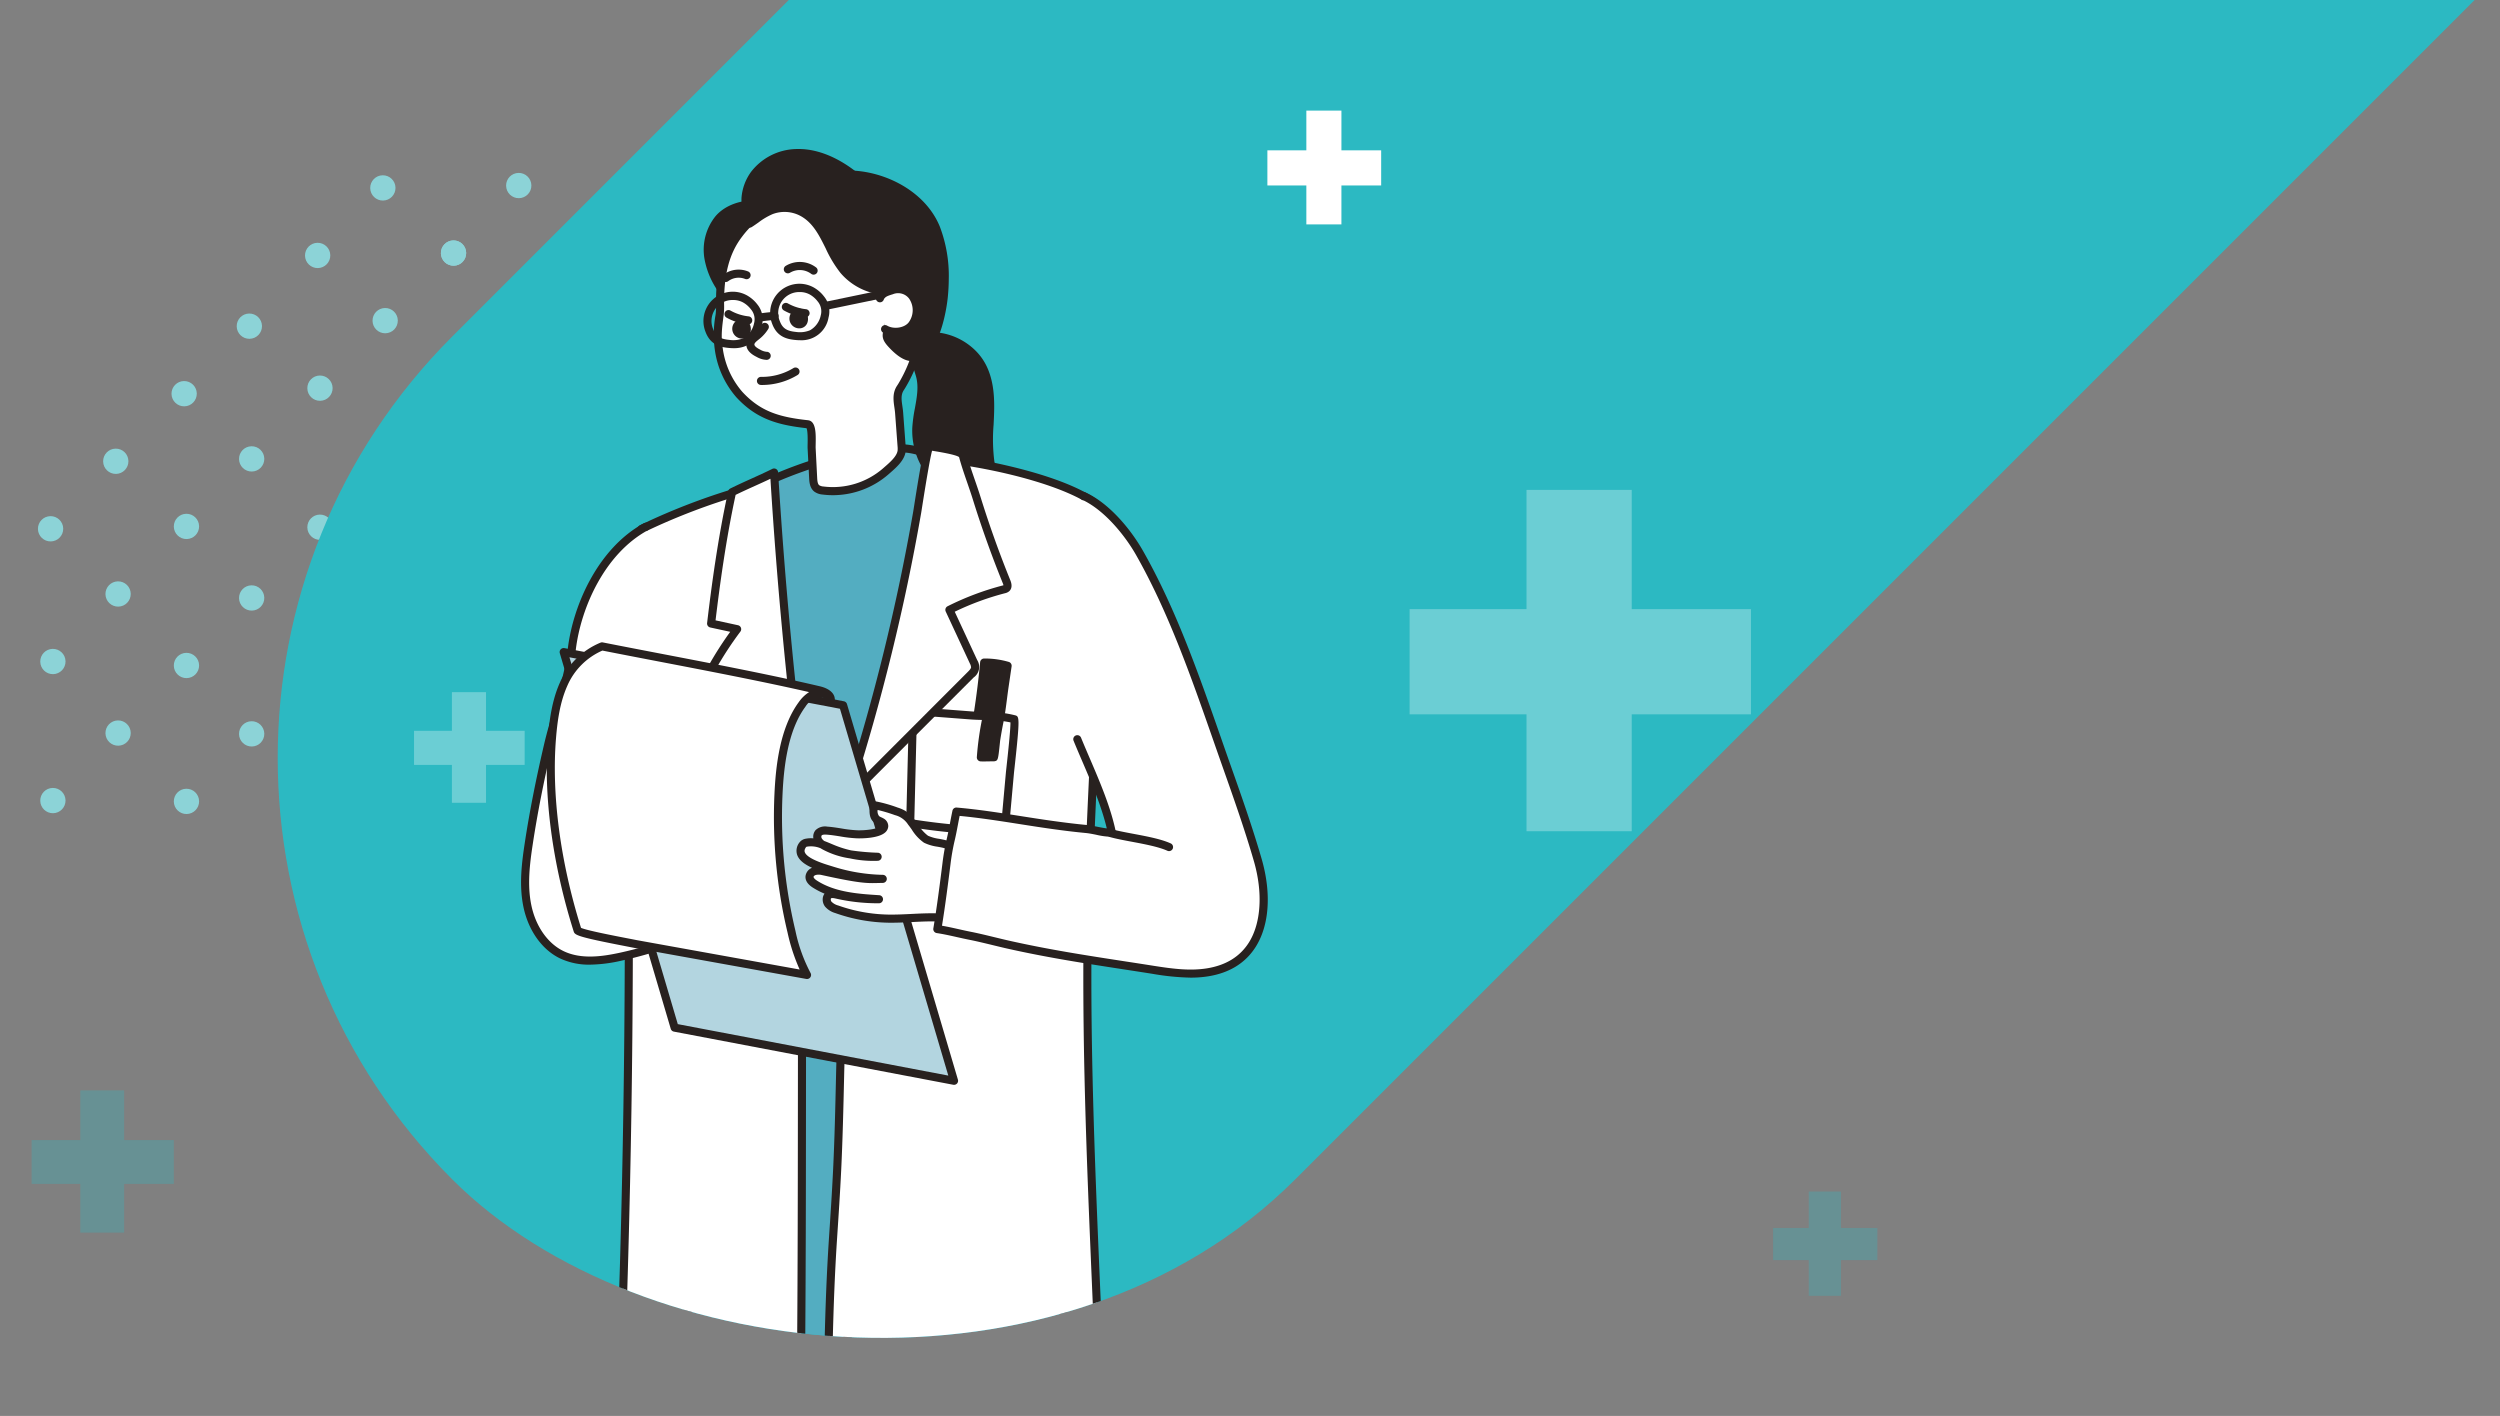 <svg xmlns="http://www.w3.org/2000/svg" xmlns:xlink="http://www.w3.org/1999/xlink" width="791" height="448" viewBox="0 0 791 448">
  <rect x="0" y="0" width="791" height="448" fill="#808080" stroke="none"/>
  <defs>
    <clipPath id="clip-path">
      <rect id="사각형_2986" data-name="사각형 2986" width="791" height="448" transform="translate(928 110)" fill="#edf9f9"/>
    </clipPath>
    <clipPath id="clip-path-2">
      <rect id="사각형_2508" data-name="사각형 2508" width="1054.738" height="377.174" rx="188.587" transform="translate(0 745.812) rotate(-45)" fill="#2cb9c2"/>
    </clipPath>
  </defs>
  <g id="main_visual" transform="translate(-928 -110)" clip-path="url(#clip-path)">
    <g id="그룹_4087" data-name="그룹 4087">
      <g id="그룹_2942" data-name="그룹 2942" transform="translate(45.31 -442.116) rotate(-1)">
        <circle id="타원_1" data-name="타원 1" cx="4" cy="4" r="4" transform="translate(1032 625)" fill="#8cd3d7"/>
        <circle id="타원_2" data-name="타원 2" cx="4" cy="4" r="4" transform="translate(1011 646)" fill="#8cd3d7"/>
        <circle id="타원_3" data-name="타원 3" cx="4" cy="4" r="4" transform="translate(1011 646)" fill="#8cd3d7"/>
        <circle id="타원_4" data-name="타원 4" cx="4" cy="4" r="4" transform="translate(989 667)" fill="#8cd3d7"/>
        <circle id="타원_21" data-name="타원 21" cx="4" cy="4" r="4" transform="translate(988.232 710.993)" fill="#8cd3d7"/>
        <circle id="타원_27" data-name="타원 27" cx="4" cy="4" r="4" transform="translate(987.482 753.987)" fill="#8cd3d7"/>
        <circle id="타원_15" data-name="타원 15" cx="4" cy="4" r="4" transform="translate(989 625)" fill="#8cd3d7"/>
        <circle id="타원_5" data-name="타원 5" cx="4" cy="4" r="4" transform="translate(968 688)" fill="#8cd3d7"/>
        <circle id="타원_20" data-name="타원 20" cx="4" cy="4" r="4" transform="translate(967.232 731.993)" fill="#8cd3d7"/>
        <circle id="타원_26" data-name="타원 26" cx="4" cy="4" r="4" transform="translate(966.482 774.987)" fill="#8cd3d7"/>
        <circle id="타원_14" data-name="타원 14" cx="4" cy="4" r="4" transform="translate(968 646)" fill="#8cd3d7"/>
        <circle id="타원_6" data-name="타원 6" cx="4" cy="4" r="4" transform="translate(946 710)" fill="#8cd3d7"/>
        <circle id="타원_19" data-name="타원 19" cx="4" cy="4" r="4" transform="translate(945.232 753.993)" fill="#8cd3d7"/>
        <circle id="타원_25" data-name="타원 25" cx="4" cy="4" r="4" transform="translate(944.482 796.987)" fill="#8cd3d7"/>
        <circle id="타원_13" data-name="타원 13" cx="4" cy="4" r="4" transform="translate(946 668)" fill="#8cd3d7"/>
        <circle id="타원_7" data-name="타원 7" cx="4" cy="4" r="4" transform="translate(925 731)" fill="#8cd3d7"/>
        <circle id="타원_18" data-name="타원 18" cx="4" cy="4" r="4" transform="translate(924.232 774.993)" fill="#8cd3d7"/>
        <circle id="타원_24" data-name="타원 24" cx="4" cy="4" r="4" transform="translate(923.482 817.987)" fill="#8cd3d7"/>
        <circle id="타원_12" data-name="타원 12" cx="4" cy="4" r="4" transform="translate(925 689)" fill="#8cd3d7"/>
        <circle id="타원_8" data-name="타원 8" cx="4" cy="4" r="4" transform="translate(903 752)" fill="#8cd3d7"/>
        <circle id="타원_17" data-name="타원 17" cx="4" cy="4" r="4" transform="translate(902.232 795.993)" fill="#8cd3d7"/>
        <circle id="타원_11" data-name="타원 11" cx="4" cy="4" r="4" transform="translate(903 710)" fill="#8cd3d7"/>
        <circle id="타원_9" data-name="타원 9" cx="4" cy="4" r="4" transform="translate(882 773)" fill="#8cd3d7"/>
        <circle id="타원_16" data-name="타원 16" cx="4" cy="4" r="4" transform="translate(881.232 816.993)" fill="#8cd3d7"/>
        <circle id="타원_10" data-name="타원 10" cx="4" cy="4" r="4" transform="translate(882 731)" fill="#8cd3d7"/>
      </g>
      <rect id="사각형_2507" data-name="사각형 2507" width="1054.738" height="377.174" rx="188.587" transform="translate(937.75 349.812) rotate(-45)" fill="#2cb9c2"/>
      <path id="합치기_3" data-name="합치기 3" d="M11.986,35V23.014H0V12.226H11.986V0H22.774V12.226H35V23.014H22.774V35Z" transform="translate(1059 329)" fill="#fff" opacity="0.3"/>
      <path id="합치기_4" data-name="합치기 4" d="M15.411,45V29.589H0V15.719H15.411V0h13.87V15.719H45v13.87H29.281V45Z" transform="translate(938 455)" fill="#2cb9c2" opacity="0.3"/>
      <path id="합치기_5" data-name="합치기 5" d="M11.3,33V21.7H0V11.527H11.3V0H21.473V11.527H33V21.7H21.473V33Z" transform="translate(1489 487)" fill="#2cb9c2" opacity="0.3"/>
      <path id="합치기_1" data-name="합치기 1" d="M36.987,108V71.014H0V37.726H36.987V0H70.274V37.726H108V71.014H70.274V108Z" transform="translate(1374 265)" fill="#fff" opacity="0.3"/>
      <path id="합치기_2" data-name="합치기 2" d="M12.329,36V23.671H0v-11.1H12.329V0h11.1V12.575H36v11.1H23.425V36Z" transform="translate(1329 145)" fill="#fff"/>
      <g id="마스크_그룹_1" data-name="마스크 그룹 1" transform="translate(937.75 -396)" clip-path="url(#clip-path-2)">
        <g id="그룹_2941" data-name="그룹 2941" transform="translate(155.125 553.143)">
          <g id="그룹_2913" data-name="그룹 2913" transform="translate(90.507 547.033)">
            <g id="그룹_2911" data-name="그룹 2911" transform="translate(3.014 0)">
              <path id="패스_18277" data-name="패스 18277" d="M618.165,601.862c-.541.016-6.435.143-6.452.014.536,4.583,1.114,9.145,1.4,13.753q.516,8.381,1.028,16.762c.175,2.843.506,9.9-3.41,10.693a124.646,124.646,0,0,0-22.408,6.778,9.557,9.557,0,0,0-4.289,2.789c-1.969,2.67-.757,6.581,1.4,9.1,5.092,5.954,14,7,21.72,5.691s15.058-4.511,22.832-5.467a23.69,23.69,0,0,0,6.336-1.2,9.372,9.372,0,0,0,5.551-9.24c-.28-3.041-2.049-5.7-2.412-8.712a84.617,84.617,0,0,1-.679-10.757c.021-2.585.232-5.164.388-7.745.5-8.219.449-16.461.4-24.7-3.713-.162-7.384.675-11.054,1.258A82.011,82.011,0,0,1,618.165,601.862Z" transform="translate(-581.749 -598.332)" fill="#fff"/>
              <path id="패스_18278" data-name="패스 18278" d="M601.75,669.6a35.916,35.916,0,0,0,6-.52,97.389,97.389,0,0,0,10.583-2.625,79.785,79.785,0,0,1,12.192-2.835c.386-.047.772-.089,1.16-.132a19.292,19.292,0,0,0,5.514-1.158,10.618,10.618,0,0,0,6.329-10.537,18.893,18.893,0,0,0-1.3-4.819,17.733,17.733,0,0,1-1.121-3.927,83.4,83.4,0,0,1-.669-10.6c.016-1.971.148-3.992.274-5.945l.111-1.733c.5-8.262.45-16.66.4-24.781a1.279,1.279,0,0,0-1.223-1.268,43.177,43.177,0,0,0-9.121.9c-.73.126-1.46.253-2.189.369a81.024,81.024,0,0,1-10.183.96h0c-.861.026-5.257.1-6.1.054a1.329,1.329,0,0,0-.47-.03,1.278,1.278,0,0,0-1.115,1.417l.213,1.805c.459,3.887.935,7.908,1.177,11.875l1.028,16.762c.443,7.251-1.055,9.093-2.389,9.364a126.291,126.291,0,0,0-22.637,6.846,10.664,10.664,0,0,0-4.835,3.216c-2.446,3.314-.96,7.866,1.456,10.692C588.525,667.269,594.613,669.6,601.75,669.6Zm36.93-68.338c.045,7.688.065,15.6-.4,23.358l-.109,1.721c-.129,1.988-.264,4.046-.28,6.09a85.639,85.639,0,0,0,.687,10.922,19.9,19.9,0,0,0,1.26,4.5,16.785,16.785,0,0,1,1.149,4.173,8.117,8.117,0,0,1-4.772,7.944,17.17,17.17,0,0,1-4.8.973c-.4.044-.8.088-1.2.136A81.788,81.788,0,0,0,617.625,664a95.449,95.449,0,0,1-10.3,2.558c-8.775,1.49-16.445-.478-20.536-5.261-1.836-2.148-2.886-5.418-1.342-7.513a8.5,8.5,0,0,1,3.745-2.366,123.761,123.761,0,0,1,22.176-6.707c5.106-1.033,4.6-9.306,4.433-12.024l-1.027-16.762c-.249-4.039-.727-8.1-1.192-12.021l-.033-.283c1.139-.007,2.731-.037,5.043-.108a83.233,83.233,0,0,0,10.506-.991c.741-.118,1.483-.244,2.224-.374A47.186,47.186,0,0,1,638.68,601.265Z" transform="translate(-582.135 -598.709)" fill="#28211f"/>
            </g>
            <g id="그룹_2912" data-name="그룹 2912" transform="translate(0 38.771)">
              <path id="패스_18279" data-name="패스 18279" d="M596.922,657.221a32.435,32.435,0,0,1-8-1.815c-3.149-1.177-7.133-3.978-8.145-7.366a7.974,7.974,0,0,1,1.6-6.964,17.247,17.247,0,0,1,5.836-4.487,54.075,54.075,0,0,1,10.695-4.1c2.165-.6,4.387-.919,6.582-1.352a41.056,41.056,0,0,1,6.847-.841c-2.366,2.657,1.257,4.751,3.551,5.149a24.339,24.339,0,0,0,5.577.054,30.069,30.069,0,0,0,12.337-3.921c2.3-1.243,4.016-3.356,6.249-4.676-.013.009,2.03,1.872,2.216,2.086a15.089,15.089,0,0,1,2,3.206,19.01,19.01,0,0,1,1.653,6.772A26.256,26.256,0,0,1,643.4,652.4a4.33,4.33,0,0,1-1.5,1.888,4.748,4.748,0,0,1-1.774.5l-7.107,1.028a6.725,6.725,0,0,1-2.267.071,3.445,3.445,0,0,1-2.636-2.6c-.95,1.8-2.815,2.3-4.779,2.841a14.948,14.948,0,0,1-3.514.395C612.373,656.764,604.462,658.017,596.922,657.221Z" transform="translate(-579.233 -625.63)" fill="#28211f"/>
              <path id="패스_18280" data-name="패스 18280" d="M602.676,659.139c3.431,0,6.88-.261,10.255-.516,2.419-.183,4.921-.374,7.309-.453a16.184,16.184,0,0,0,3.812-.44,11.269,11.269,0,0,0,4.181-1.791,4.654,4.654,0,0,0,2.645,1.575,7.91,7.91,0,0,0,2.7-.058l7.107-1.028a5.915,5.915,0,0,0,2.243-.665,5.472,5.472,0,0,0,1.993-2.414,27.44,27.44,0,0,0,2.652-14.091,20.259,20.259,0,0,0-1.772-7.226,16.24,16.24,0,0,0-2.192-3.5c-.126-.145-.437-.439-1.582-1.5-.31-.288-.572-.531-.665-.619a1.22,1.22,0,0,0-.226-.192,1.277,1.277,0,0,0-1.358-.036,22.468,22.468,0,0,0-3.122,2.361,18.32,18.32,0,0,1-3.085,2.289,28.544,28.544,0,0,1-11.8,3.771l-.47.028a21.348,21.348,0,0,1-4.815-.067c-1.443-.25-2.948-1.152-3.22-1.932-.045-.128-.165-.466.406-1.106a1.278,1.278,0,0,0,.195-1.409,1.253,1.253,0,0,0-1.226-.719,42.365,42.365,0,0,0-7.019.864c-.635.126-1.276.241-1.913.358-1.56.284-3.174.578-4.759,1.017a54.718,54.718,0,0,0-10.946,4.2,18.489,18.489,0,0,0-6.258,4.838,9.179,9.179,0,0,0-1.815,8.108c1.129,3.779,5.295,6.84,8.921,8.2a33.466,33.466,0,0,0,8.319,1.89h0A52.691,52.691,0,0,0,602.676,659.139ZM597.3,657.6h0Zm31.191-5.219a1.278,1.278,0,0,0-1.129.683c-.649,1.229-1.91,1.629-3.916,2.183a14.032,14.032,0,0,1-3.288.369c-2.443.082-4.971.273-7.418.459a86.116,86.116,0,0,1-15.3.253v0a30.99,30.99,0,0,1-7.691-1.741c-3.029-1.133-6.533-3.742-7.367-6.536a6.723,6.723,0,0,1,1.39-5.816,16.2,16.2,0,0,1,5.417-4.133,52.3,52.3,0,0,1,10.44-4c1.476-.406,3.034-.69,4.538-.964.652-.119,1.3-.237,1.952-.366a37.86,37.86,0,0,1,4.569-.675,3.244,3.244,0,0,0,.165,1.382c.74,2.115,3.514,3.316,5.2,3.608a23.119,23.119,0,0,0,5.407.1l.465-.028a30.981,30.981,0,0,0,12.868-4.072,20.577,20.577,0,0,0,3.529-2.595c.666-.567,1.305-1.114,1.971-1.586v0c.551.51,1.253,1.158,1.407,1.321a13.915,13.915,0,0,1,1.792,2.9,17.7,17.7,0,0,1,1.534,6.317,24.826,24.826,0,0,1-2.385,12.758,3.325,3.325,0,0,1-1.014,1.365,3.886,3.886,0,0,1-1.3.334l-7.107,1.028a5.9,5.9,0,0,1-1.835.081,2.168,2.168,0,0,1-1.635-1.613,1.281,1.281,0,0,0-1.074-1A1.242,1.242,0,0,0,628.489,652.38Z" transform="translate(-579.61 -626.008)" fill="#28211f"/>
            </g>
          </g>
          <g id="그룹_2916" data-name="그룹 2916" transform="translate(35.268 548.063)">
            <g id="그룹_2914" data-name="그룹 2914" transform="translate(3.015)">
              <path id="패스_18281" data-name="패스 18281" d="M657.058,602.589c-.541.016-6.437.143-6.452.014.535,4.583,1.113,9.145,1.4,13.753q.513,8.381,1.027,16.761c.175,2.843.507,9.9-3.41,10.695a124.6,124.6,0,0,0-22.406,6.778,9.542,9.542,0,0,0-4.289,2.789c-1.97,2.669-.757,6.582,1.4,9.1,5.09,5.954,14,7,21.721,5.691s15.058-4.511,22.832-5.468a23.642,23.642,0,0,0,6.336-1.2,9.368,9.368,0,0,0,5.549-9.24c-.28-3.041-2.049-5.7-2.412-8.712a84.875,84.875,0,0,1-.679-10.757c.021-2.585.232-5.164.388-7.745.5-8.219.449-16.461.4-24.7-3.711-.162-7.384.675-11.053,1.258A82.027,82.027,0,0,1,657.058,602.589Z" transform="translate(-620.641 -599.056)" fill="#fff"/>
              <path id="패스_18282" data-name="패스 18282" d="M640.641,670.332a35.891,35.891,0,0,0,6-.521,96.616,96.616,0,0,0,10.588-2.625,79.776,79.776,0,0,1,12.188-2.833c.386-.05.773-.091,1.16-.132a19.317,19.317,0,0,0,5.512-1.157,10.626,10.626,0,0,0,6.33-10.537,18.816,18.816,0,0,0-1.3-4.816A17.771,17.771,0,0,1,680,643.778a82.942,82.942,0,0,1-.67-10.6c.016-1.974.148-4,.277-5.957l.109-1.719c.5-8.243.449-16.62.4-24.721a1.337,1.337,0,0,0-1.223-1.331,42.843,42.843,0,0,0-9.107.9c-.736.126-1.469.254-2.2.371a80.858,80.858,0,0,1-10.185.96c-.861.027-5.265.112-6.1.054a1.276,1.276,0,0,0-1.587,1.386l.212,1.812c.46,3.887.935,7.907,1.177,11.871l1.028,16.761c.446,7.251-1.052,9.094-2.389,9.364a126.089,126.089,0,0,0-22.636,6.847A10.63,10.63,0,0,0,622.281,653c-2.447,3.316-.96,7.868,1.456,10.693C627.418,668,633.506,670.332,640.641,670.332Zm36.932-68.34c.045,7.725.064,15.62-.4,23.361l-.108,1.707c-.131,1.993-.267,4.055-.283,6.1a85.4,85.4,0,0,0,.689,10.919,19.922,19.922,0,0,0,1.26,4.509,16.678,16.678,0,0,1,1.148,4.167,8.116,8.116,0,0,1-4.772,7.945,17.139,17.139,0,0,1-4.8.973c-.4.044-.8.087-1.2.135a82.038,82.038,0,0,0-12.582,2.916,94.44,94.44,0,0,1-10.307,2.561c-8.77,1.49-16.447-.479-20.534-5.261-1.838-2.147-2.887-5.418-1.341-7.513a8.458,8.458,0,0,1,3.742-2.365,123.514,123.514,0,0,1,22.178-6.708c5.107-1.031,4.6-9.307,4.433-12.027l-1.028-16.758c-.249-4.038-.726-8.094-1.19-12.016l-.034-.29c1.133,0,2.733-.037,5.043-.108h0a83.266,83.266,0,0,0,10.507-.991c.746-.118,1.49-.247,2.235-.376A47.572,47.572,0,0,1,677.573,601.992Z" transform="translate(-621.028 -599.434)" fill="#28211f"/>
            </g>
            <g id="그룹_2915" data-name="그룹 2915" transform="translate(0 38.775)">
              <path id="패스_18283" data-name="패스 18283" d="M635.813,657.949a32.439,32.439,0,0,1-8-1.815c-3.147-1.177-7.131-3.978-8.145-7.366a7.978,7.978,0,0,1,1.6-6.964,17.23,17.23,0,0,1,5.836-4.487,53.912,53.912,0,0,1,10.693-4.1c2.166-.6,4.389-.919,6.582-1.352a41.035,41.035,0,0,1,6.849-.841c-2.368,2.657,1.255,4.751,3.549,5.149a24.346,24.346,0,0,0,5.577.054,30.056,30.056,0,0,0,12.337-3.921c2.3-1.243,4.018-3.356,6.249-4.676-.013.007,2.03,1.872,2.216,2.087a15.048,15.048,0,0,1,2,3.206,19.035,19.035,0,0,1,1.653,6.772,26.239,26.239,0,0,1-2.52,13.426,4.339,4.339,0,0,1-1.5,1.888,4.758,4.758,0,0,1-1.774.5l-7.107,1.028a6.765,6.765,0,0,1-2.267.071,3.447,3.447,0,0,1-2.638-2.6c-.95,1.8-2.814,2.3-4.778,2.841a14.948,14.948,0,0,1-3.514.395C651.266,657.491,643.355,658.744,635.813,657.949Z" transform="translate(-618.124 -626.358)" fill="#28211f"/>
              <path id="패스_18284" data-name="패스 18284" d="M641.569,659.866c3.43,0,6.876-.261,10.247-.517,2.423-.182,4.927-.371,7.317-.45a16.091,16.091,0,0,0,3.812-.442,11.3,11.3,0,0,0,4.18-1.79,4.675,4.675,0,0,0,2.646,1.575,7.881,7.881,0,0,0,2.7-.06l7.106-1.03a5.863,5.863,0,0,0,2.244-.665,5.456,5.456,0,0,0,1.99-2.413,27.437,27.437,0,0,0,2.652-14.091,20.2,20.2,0,0,0-1.772-7.226,16.123,16.123,0,0,0-2.19-3.5c-.128-.148-.439-.443-1.591-1.51l-.658-.611a1.177,1.177,0,0,0-.226-.192,1.283,1.283,0,0,0-1.358-.038,22.666,22.666,0,0,0-3.122,2.362,18.293,18.293,0,0,1-3.083,2.289,28.486,28.486,0,0,1-11.805,3.771l-.482.03a21.147,21.147,0,0,1-4.8-.068c-1.444-.25-2.95-1.153-3.221-1.933-.044-.126-.163-.466.406-1.106a1.278,1.278,0,0,0-1.03-2.126,42.207,42.207,0,0,0-7.02.864c-.639.127-1.28.243-1.922.359-1.558.284-3.169.577-4.751,1.014a54.921,54.921,0,0,0-10.946,4.2,18.523,18.523,0,0,0-6.256,4.84,9.171,9.171,0,0,0-1.817,8.107c1.129,3.781,5.295,6.842,8.922,8.2a33.456,33.456,0,0,0,8.317,1.888h0A52.711,52.711,0,0,0,641.569,659.866Zm-5.377-1.54h0Zm31.192-5.22a1.279,1.279,0,0,0-1.131.682c-.648,1.227-1.909,1.63-3.91,2.183a13.93,13.93,0,0,1-3.291.372c-2.449.081-4.979.271-7.428.456a86.167,86.167,0,0,1-15.3.254v0a31.023,31.023,0,0,1-7.692-1.741c-3.028-1.132-6.532-3.741-7.367-6.535a6.727,6.727,0,0,1,1.391-5.818,16.229,16.229,0,0,1,5.417-4.133,52.323,52.323,0,0,1,10.442-4c1.473-.408,3.025-.689,4.528-.961.655-.119,1.31-.239,1.961-.368a38.237,38.237,0,0,1,4.569-.678,3.243,3.243,0,0,0,.165,1.382c.739,2.115,3.514,3.316,5.2,3.607a23.073,23.073,0,0,0,5.393.1l.477-.028a30.986,30.986,0,0,0,12.869-4.073,20.539,20.539,0,0,0,3.528-2.593c.666-.57,1.307-1.115,1.97-1.588.551.51,1.254,1.159,1.412,1.324a14.153,14.153,0,0,1,1.792,2.9,17.721,17.721,0,0,1,1.534,6.316,24.88,24.88,0,0,1-2.385,12.761,3.34,3.34,0,0,1-1.014,1.364,3.893,3.893,0,0,1-1.3.332l-7.107,1.03a5.858,5.858,0,0,1-1.837.081,2.164,2.164,0,0,1-1.632-1.613,1.28,1.28,0,0,0-1.075-1A1.239,1.239,0,0,0,667.384,653.107Z" transform="translate(-618.503 -626.735)" fill="#28211f"/>
            </g>
          </g>
          <g id="그룹_2917" data-name="그룹 2917" transform="translate(51.438 268.817)">
            <path id="패스_18285" data-name="패스 18285" d="M622.761,523.328q-.3-2.463-.613-4.928c3.765,29.734,2.082,62.125.371,91.975-1.683,29.383-2.63,59.517-3.27,89.1a61.646,61.646,0,0,1-32.875.923,7.01,7.01,0,0,1-3.627-1.753c-1.086-1.2-1.206-2.929-1.274-4.522q-.343-8.174-.689-16.347c-2.454-58.277-9.965-116.238-10.686-174.635a277.159,277.159,0,0,1,3.707-50.752c2.294-13.238,4.5-32.6,14.777-42.626,2.263-2.2,5.622-2.9,8.787-3.414a201.972,201.972,0,0,1,44.512-2.26,27.181,27.181,0,0,1,8.537,1.5c8.293,3.329,13.133,14.984,17.354,22.186,28.979,49.441,22.127,107.261,17.406,161.376q-4.6,52.794-10.689,105.455a79.02,79.02,0,0,1-34.735,5.06c-2.14-.142-5.866-40.291-6.3-44.286q-2.444-22.231-3.467-44.58c-1.753-38.342-5.151-76.464-11.24-114.261" transform="translate(-568.791 -402.443)" fill="#53adc1"/>
            <path id="패스_18286" data-name="패스 18286" d="M601.477,703.832a62.793,62.793,0,0,0,18.513-2.763,1.274,1.274,0,0,0,.9-1.192c.757-35.054,1.8-63.352,3.269-89.052.81-14.118,1.721-30.018,1.878-46.337,1.285,15,2.292,30.539,3.032,46.744.68,14.862,1.849,29.887,3.473,44.659.051.473.151,1.456.288,2.822,4.238,42.4,5.546,42.489,7.2,42.6a80.385,80.385,0,0,0,35.283-5.146,1.278,1.278,0,0,0,.807-1.044c4.039-34.959,7.637-70.452,10.693-105.49l.7-7.961c4.666-52.505,9.489-106.8-18.279-154.172-.768-1.311-1.557-2.77-2.383-4.3-3.742-6.922-8.4-15.538-15.6-18.427a28.5,28.5,0,0,0-8.938-1.591,203.127,203.127,0,0,0-44.793,2.275c-3.413.555-6.955,1.3-9.475,3.761-9.526,9.286-12.247,25.807-14.434,39.081-.241,1.467-.476,2.887-.71,4.242a276.264,276.264,0,0,0-3.727,50.985c.415,33.51,3.106,67.412,5.707,100.2,1.935,24.393,3.936,49.619,4.981,74.474l.69,16.347c.064,1.487.159,3.733,1.6,5.326a8.131,8.131,0,0,0,4.265,2.135A62.483,62.483,0,0,0,601.477,703.832Zm16.877-4.938a60.777,60.777,0,0,1-31.309.638,5.974,5.974,0,0,1-2.987-1.368c-.763-.842-.881-2.184-.945-3.721l-.69-16.346c-1.048-24.9-3.051-50.152-4.988-74.568-2.6-32.745-5.283-66.6-5.7-100.029a273.734,273.734,0,0,1,3.687-50.518c.237-1.362.473-2.788.714-4.262,2.126-12.906,4.774-28.967,13.7-37.666,1.987-1.937,5.092-2.579,8.1-3.069a200.723,200.723,0,0,1,44.231-2.245,25.945,25.945,0,0,1,8.137,1.412c6.343,2.545,10.756,10.709,14.3,17.269.841,1.557,1.643,3.042,2.426,4.376,27.355,46.672,22.568,100.549,17.938,152.652l-.7,7.966c-3.032,34.759-6.6,69.96-10.6,104.648a77.932,77.932,0,0,1-32.924,4.745c-.834-1.944-2.42-10.808-5.373-40.346-.139-1.378-.237-2.369-.291-2.846-1.618-14.72-2.782-29.69-3.458-44.5-1.369-29.935-3.644-57.614-6.9-83.811q-.155-1.711-.334-3.413a1.228,1.228,0,0,0,0-.34q-.3-2.469-.614-4.935a1.25,1.25,0,0,0-.266-.633q-1.457-10.788-3.146-21.275a1.278,1.278,0,0,0-2.524.408q2.405,14.93,4.336,30.461c2.574,28.207.842,58.392-.574,83.1C620.143,636.184,619.109,664.237,618.354,698.893Zm21.865-.129.026,0Z" transform="translate(-569.154 -402.821)" fill="#28211f"/>
          </g>
          <g id="그룹_2918" data-name="그룹 2918" transform="translate(72.478 93.385)">
            <path id="패스_18287" data-name="패스 18287" d="M659.332,288.05a3.249,3.249,0,0,1,.758,1.354c1.031,4.173-4.514,14.233-5.8,18.4-4.247,13.727-8.065,27.582-11.6,41.508s-6.781,27.95-9.885,41.991c-.871,3.936-6.8,41.023-8.839,41.275a52.775,52.775,0,0,1-23.646-2.505,5.062,5.062,0,0,1-2.654-1.646,5.324,5.324,0,0,1-.618-3.039c-.08-44.049-4.73-87.509-7.488-131.344a1.886,1.886,0,0,1,.21-1.244,1.866,1.866,0,0,1,.753-.526,136.115,136.115,0,0,1,26.751-9.691,90.883,90.883,0,0,1,13.981-2.214c4.751-.361,7.691-.244,12.25,1.325C646.832,282.842,656.449,284.788,659.332,288.05Z" transform="translate(-588.268 -278.925)" fill="#53adc1"/>
            <path id="패스_18288" data-name="패스 18288" d="M617.968,434.628a53.43,53.43,0,0,0,6.536-.4c1.693-.209,2.767-1.792,8.648-35.21.608-3.453,1.088-6.181,1.281-7.057,3.548-16.042,6.687-29.373,9.878-41.952,3.806-15.005,7.593-28.562,11.578-41.444.364-1.176,1.135-2.963,1.952-4.853,2.2-5.1,4.7-10.888,3.87-14.236a4.5,4.5,0,0,0-1.041-1.893h0c-2.471-2.8-8.738-4.542-13.314-5.816-1.248-.348-2.326-.649-3.054-.9-4.773-1.645-7.918-1.76-12.763-1.39a92.254,92.254,0,0,0-14.177,2.244,136.577,136.577,0,0,0-27,9.78,2.632,2.632,0,0,0-1.693,3c.811,12.9,1.8,25.967,2.76,38.606,2.3,30.289,4.67,61.609,4.725,92.661a6.44,6.44,0,0,0,.842,3.759,6.149,6.149,0,0,0,3.288,2.132A54.162,54.162,0,0,0,617.968,434.628Zm5.769-2.885a51.519,51.519,0,0,1-22.618-2.5,4.109,4.109,0,0,1-2.018-1.16,4.339,4.339,0,0,1-.392-2.318c-.057-31.147-2.436-62.515-4.734-92.851-.957-12.632-1.947-25.693-2.757-38.572a2.376,2.376,0,0,1,0-.472c-.011.055.155-.024.234-.061a134.118,134.118,0,0,1,26.5-9.6,89.978,89.978,0,0,1,13.784-2.183c4.579-.348,7.36-.25,11.736,1.258.8.276,1.912.585,3.2.945,3.784,1.052,10.114,2.816,12.085,5.048h0a2.008,2.008,0,0,1,.474.811c.621,2.514-1.9,8.348-3.737,12.609-.881,2.041-1.642,3.8-2.047,5.112-4,12.925-7.8,26.522-11.614,41.572-3.2,12.605-6.342,25.96-9.9,42.028-.2.932-.665,3.546-1.3,7.167C629.034,407.68,625.346,428.63,623.737,431.744Zm-.148.241h0ZM659.713,288.43h0Z" transform="translate(-588.648 -279.303)" fill="#28211f"/>
          </g>
          <g id="그룹_2919" data-name="그룹 2919" transform="translate(28.621 106.379)">
            <path id="패스_18289" data-name="패스 18289" d="M686.38,625.592c1.048-45.2,1.162-90.459,1.2-135.677q.04-51.808.08-103.617c0-.963-10.357-59.778-16.565-90.083-.7-3.426-.308-3.451-1.07-6.864A203.565,203.565,0,0,0,636.856,301.9c-3.575,31.488-4.477,60.175-4.194,91.82.555,61.9-.435,123.093-2.876,184.888q-.571,14.481-1.143,28.958c-.192,4.846.885,4.718,5.21,5.718q5.181,1.2,10.362,2.383c4.606,1.052,9.235,2.034,13.819,3.177C667.459,621.193,676.952,623.251,686.38,625.592Z" transform="translate(-627.348 -288.073)" fill="#fff"/>
            <path id="패스_18290" data-name="패스 18290" d="M686.755,627.25a1.277,1.277,0,0,0,1.277-1.25c1.045-45.07,1.163-89.91,1.2-135.707l.031-34.537q.036-34.541.047-69.08c0-1.433-10.753-61.842-16.59-90.34a26.48,26.48,0,0,1-.483-3.206,26.343,26.343,0,0,0-.592-3.68,1.276,1.276,0,0,0-1.6-.95,204.754,204.754,0,0,0-33.367,12.622,1.275,1.275,0,0,0-.719,1.008c-3.264,28.755-4.521,56.262-4.2,91.978.552,61.471-.389,121.927-2.876,184.827l-1.142,28.955c-.212,5.359,1.385,5.933,5.343,6.82l.856.195q5.181,1.2,10.365,2.382c1.449.334,2.9.658,4.353.983,3.1.693,6.313,1.41,9.441,2.19,4.789,1.195,9.672,2.331,14.394,3.43,4.581,1.067,9.316,2.169,13.953,3.321A1.255,1.255,0,0,0,686.755,627.25ZM669.422,291.343c.156.864.212,1.439.27,2.037a28.767,28.767,0,0,0,.523,3.47c6.117,29.854,16.359,87.951,16.542,89.907q0,34.419-.05,69l-.033,34.537c-.036,45.243-.151,89.549-1.162,134.058-4.153-1.018-8.357-2-12.437-2.947-4.714-1.1-9.587-2.231-14.358-3.42-3.157-.788-6.383-1.51-9.5-2.206q-2.173-.484-4.342-.977-5.181-1.185-10.361-2.383l-.871-.2c-3.484-.782-3.484-.782-3.348-4.225l1.142-28.957c2.487-62.94,3.428-123.437,2.879-184.951-.317-35.314.912-62.569,4.1-90.961A201.464,201.464,0,0,1,669.422,291.343Z" transform="translate(-627.722 -288.451)" fill="#28211f"/>
          </g>
          <g id="그룹_2920" data-name="그룹 2920" transform="translate(58.66 101.08)">
            <path id="패스_18291" data-name="패스 18291" d="M657.821,387.484q-6.481-50.728-9.581-101.863c-4.677,2.312-8.614,3.893-13.291,6.205-2.99,13.687-4.975,27.633-6.637,41.575l8.243,1.79a109.3,109.3,0,0,0-7.894,12.085,3.057,3.057,0,0,0-.53,1.591,3.5,3.5,0,0,0,1.03,1.809C639.351,363.97,646.513,374.262,657.821,387.484Z" transform="translate(-626.853 -284.342)" fill="#fff"/>
            <path id="패스_18292" data-name="패스 18292" d="M658.2,389.141a1.277,1.277,0,0,0,1.268-1.44c-4.3-33.641-7.518-67.884-9.573-101.778a1.279,1.279,0,0,0-1.841-1.069c-2.318,1.146-4.5,2.129-6.6,3.082-2.129.962-4.331,1.956-6.691,3.123a1.269,1.269,0,0,0-.68.873c-3.291,15.058-5.288,30.192-6.66,41.7a1.28,1.28,0,0,0,1,1.4l6.315,1.369a111.027,111.027,0,0,0-6.807,10.628,4.183,4.183,0,0,0-.692,2.284,3.8,3.8,0,0,0,1.061,2.237l.229.284c2.9,3.779,5.549,7.317,8.12,10.747,6.411,8.55,12.467,16.626,20.584,26.115A1.271,1.271,0,0,0,658.2,389.141ZM647.459,287.984c1.971,31.887,4.975,64.072,8.931,95.757-6.715-8.046-12.069-15.188-17.7-22.7-2.578-3.437-5.235-6.981-8.138-10.769-.088-.118-.185-.234-.281-.351a2.164,2.164,0,0,1-.483-.741,2.318,2.318,0,0,1,.365-.9,108.627,108.627,0,0,1,7.8-11.943,1.276,1.276,0,0,0-.75-2.017l-7.107-1.544c1.341-11.136,3.268-25.441,6.349-39.7,2.115-1.034,4.116-1.937,6.057-2.815C644.1,289.542,645.742,288.8,647.459,287.984Z" transform="translate(-627.231 -284.72)" fill="#28211f"/>
          </g>
          <g id="그룹_2921" data-name="그룹 2921" transform="translate(0 118.279)">
            <path id="패스_18293" data-name="패스 18293" d="M689.935,297.73c-13.552,7.407-21.7,24.354-23.4,38.983-1.17,10.036-5.181,20.235-7.481,30.094-2.4,10.284-4.5,20.641-6.092,31.083-.991,6.513-1.78,13.193-.482,19.653s5.017,12.748,10.959,15.595c5.7,2.728,12.412,1.933,18.586.594a121.217,121.217,0,0,0,16.573-4.855,8.408,8.408,0,0,0,6.732-8.314q.769-4.832,1.162-9.716c.874-10.908-11.672-10.672-19.62-12.44a2.975,2.975,0,0,1-2.733-4.224,163.153,163.153,0,0,1,12.994-42.4" transform="translate(-650.516 -296.452)" fill="#fff"/>
            <path id="패스_18294" data-name="패스 18294" d="M672.7,436.626a47.416,47.416,0,0,0,9.975-1.268,122.613,122.613,0,0,0,16.747-4.906,9.619,9.619,0,0,0,7.55-9.311c.515-3.235.91-6.538,1.173-9.814.818-10.213-8.668-11.761-16.289-13.006-1.542-.253-3-.49-4.326-.785a1.81,1.81,0,0,1-1.748-2.77A161.57,161.57,0,0,1,698.668,352.7a1.277,1.277,0,1,0-2.318-1.074,164.088,164.088,0,0,0-13.1,42.731,4.182,4.182,0,0,0,3.717,5.674c1.4.311,2.889.555,4.47.812,8.655,1.413,14.738,2.978,14.152,10.28-.256,3.21-.643,6.445-1.148,9.615a7.209,7.209,0,0,1-5.917,7.317,120.2,120.2,0,0,1-16.4,4.8c-5.691,1.234-12.253,2.14-17.765-.5-5.059-2.424-8.894-7.917-10.256-14.694-1.278-6.354-.457-12.973.491-19.208,1.457-9.576,3.444-19.712,6.073-30.983.832-3.573,1.919-7.28,2.97-10.865,1.859-6.343,3.779-12.9,4.535-19.373,1.585-13.6,9.233-30.621,22.749-38.008a1.278,1.278,0,1,0-1.226-2.243c-14.318,7.823-22.4,25.7-24.061,39.955-.731,6.256-2.622,12.709-4.45,18.949-1.061,3.617-2.157,7.36-3.007,11-2.645,11.338-4.643,21.537-6.11,31.181-.984,6.459-1.831,13.332-.471,20.1,1.52,7.56,5.877,13.727,11.659,16.5A21.579,21.579,0,0,0,672.7,436.626Z" transform="translate(-650.895 -296.83)" fill="#28211f"/>
          </g>
          <g id="그룹_2922" data-name="그룹 2922" transform="translate(57.805 16.29)">
            <path id="패스_18295" data-name="패스 18295" d="M639.381,230.424a15.639,15.639,0,0,0-3.223,12.456,24.3,24.3,0,0,0,5.721,11.791,28.44,28.44,0,0,1,11.448-21.993c3.316-2.429,2.534-6.306-1.683-6.691C647.269,225.589,642.278,227.052,639.381,230.424Z" transform="translate(-634.682 -224.643)" fill="#28211f"/>
            <path id="패스_18296" data-name="패스 18296" d="M642.254,256.328a1.3,1.3,0,0,0,.426-.072,1.277,1.277,0,0,0,.852-1.179,27.238,27.238,0,0,1,10.925-20.989c2.044-1.5,2.976-3.642,2.432-5.6-.528-1.9-2.305-3.172-4.754-3.394-5.164-.474-10.4,1.444-13.346,4.876h0a16.94,16.94,0,0,0-3.518,13.481,25.584,25.584,0,0,0,6.006,12.423A1.279,1.279,0,0,0,642.254,256.328Zm8.306-28.749c.446,0,.9.02,1.344.061,1.346.122,2.29.695,2.522,1.532.251.908-.315,2-1.479,2.853A29.94,29.94,0,0,0,641.263,251.6a21.411,21.411,0,0,1-3.464-8.537,14.356,14.356,0,0,1,2.929-11.43h0A13.113,13.113,0,0,1,650.56,227.579Z" transform="translate(-635.059 -225.022)" fill="#28211f"/>
          </g>
          <g id="그룹_2923" data-name="그룹 2923" transform="translate(60.934 13.987)">
            <path id="패스_18297" data-name="패스 18297" d="M659.635,284.734c.143-.226.291-.45.436-.675a44.808,44.808,0,0,0,6.377-26.493,36.93,36.93,0,0,0-8.52-20.755c-7.255-8.561-18.741-13.669-29.877-12.285a29.249,29.249,0,0,0-19.42,11.406c-4.985,6.471-6.079,14.41-6,22.29a21.966,21.966,0,0,1-.114,3.073c-.508,3.911-.94,6.856-.317,10.824a27.6,27.6,0,0,0,6.538,14.615c6.234,6.745,12.861,8.435,21.6,9.387,1.743.189,1.189,6.026,1.271,7.624l.477,9.378c.061,1.2.2,2.544,1.132,3.292a3.953,3.953,0,0,0,2,.673,25.459,25.459,0,0,0,19.853-6.073c1.814-1.6,4.7-3.886,5.015-6.434a8.038,8.038,0,0,0-.014-1.589l-.777-10.452C659.085,289.827,658.1,287.168,659.635,284.734Z" transform="translate(-600.612 -223.021)" fill="#fff"/>
            <path id="패스_18298" data-name="패스 18298" d="M638.714,318.948a26.806,26.806,0,0,0,17.575-6.594l.517-.453c1.932-1.682,4.578-3.984,4.92-6.785a9.351,9.351,0,0,0-.007-1.821l-.78-10.47c-.051-.685-.149-1.368-.247-2.045-.274-1.9-.513-3.536.4-4.984h0l.432-.672a46.184,46.184,0,0,0,6.573-27.279,38.2,38.2,0,0,0-8.82-21.479c-7.84-9.253-19.722-14.129-31.009-12.727A30.323,30.323,0,0,0,608,235.531c-5.746,7.459-6.329,16.747-6.268,23.084a21.213,21.213,0,0,1-.1,2.9l-.06.456a34.4,34.4,0,0,0-.251,10.73,28.893,28.893,0,0,0,6.86,15.285c6.271,6.782,12.893,8.735,22.176,9.766.435.832.375,3.907.355,4.951-.013.622-.021,1.148,0,1.49l.479,9.38c.054,1.071.155,3.064,1.611,4.225a5.091,5.091,0,0,0,2.629.943A25.526,25.526,0,0,0,638.714,318.948Zm20.218-34.516c-1.417,2.244-1.074,4.619-.77,6.715.089.618.18,1.241.227,1.868l.778,10.452a7.135,7.135,0,0,1,.02,1.338c-.223,1.828-2.441,3.758-4.061,5.167l-.531.466a24.172,24.172,0,0,1-18.843,5.763,2.969,2.969,0,0,1-1.365-.4c-.513-.409-.607-1.432-.653-2.359l-.479-9.38c-.016-.3,0-.763.007-1.309.062-3.227.138-7.242-2.417-7.519-9.006-.98-14.988-2.7-20.793-8.983a26.385,26.385,0,0,1-6.214-13.946c-.57-3.63-.22-6.3.263-10l.06-.459a23.325,23.325,0,0,0,.124-3.25c-.092-9.6,1.676-16.228,5.735-21.5a27.785,27.785,0,0,1,18.567-10.918c10.277-1.274,21.563,3.372,28.742,11.844a35.636,35.636,0,0,1,8.222,20.032,43.5,43.5,0,0,1-6.182,25.7l-.436.68v0Z" transform="translate(-600.99 -223.4)" fill="#28211f"/>
          </g>
          <g id="그룹_2924" data-name="그룹 2924" transform="translate(83.122 35.739)">
            <path id="패스_18299" data-name="패스 18299" d="M634.225,241.076a7.342,7.342,0,0,0-8.155-.413" transform="translate(-624.793 -238.334)" fill="#fff"/>
            <path id="패스_18300" data-name="패스 18300" d="M634.6,242.734a1.277,1.277,0,0,0,.783-2.288,8.572,8.572,0,0,0-9.611-.489,1.278,1.278,0,0,0,1.351,2.17,6.053,6.053,0,0,1,6.7.339A1.269,1.269,0,0,0,634.6,242.734Z" transform="translate(-625.171 -238.715)" fill="#28211f"/>
          </g>
          <g id="그룹_2925" data-name="그룹 2925" transform="translate(63.481 38.161)">
            <path id="패스_18301" data-name="패스 18301" d="M647.589,241.807a6.762,6.762,0,0,0-6.583.879" transform="translate(-639.729 -240.042)" fill="#fff"/>
            <path id="패스_18302" data-name="패스 18302" d="M641.384,244.343a1.272,1.272,0,0,0,.781-.267,5.508,5.508,0,0,1,5.312-.709,1.278,1.278,0,1,0,.977-2.362,8.023,8.023,0,0,0-7.853,1.048,1.278,1.278,0,0,0,.782,2.289Z" transform="translate(-640.105 -240.42)" fill="#28211f"/>
          </g>
          <g id="그룹_2926" data-name="그룹 2926" transform="translate(71.263 55.006)">
            <path id="패스_18303" data-name="패스 18303" d="M641.089,253.181a11.227,11.227,0,0,1-2.449,2.775c-.923.749-2.068,1.531-2.115,2.718-.054,1.345,1.329,2.24,2.532,2.845a5.567,5.567,0,0,0,2.63.812" transform="translate(-635.245 -251.902)" fill="#fff"/>
            <path id="패스_18304" data-name="패스 18304" d="M641.96,263.99l.155,0a1.278,1.278,0,0,0-.1-2.555,4.881,4.881,0,0,1-2.007-.675c-1.537-.775-1.844-1.328-1.831-1.655.018-.48.723-1.041,1.345-1.537l.3-.24a12.411,12.411,0,0,0,2.73-3.09,1.278,1.278,0,1,0-2.169-1.352,9.915,9.915,0,0,1-2.172,2.459l-.281.226c-.946.753-2.241,1.785-2.305,3.436-.092,2.359,2.413,3.622,3.235,4.036A6.882,6.882,0,0,0,641.96,263.99Z" transform="translate(-635.624 -252.281)" fill="#28211f"/>
          </g>
          <g id="그룹_2927" data-name="그룹 2927" transform="translate(84.902 50.52)">
            <path id="패스_18305" data-name="패스 18305" d="M629.279,250.213c2.385-1.182,3.275,3.5.731,3.484a1.825,1.825,0,0,1-.929-3.375C629.148,250.281,629.214,250.245,629.279,250.213Z" transform="translate(-626.939 -248.745)" fill="#28211f"/>
            <path id="패스_18306" data-name="패스 18306" d="M630.4,255.353a2.664,2.664,0,0,0,2.574-1.728,3.621,3.621,0,0,0-.838-3.819,2.63,2.63,0,0,0-3.045-.359h0c-.1.048-.2.1-.3.163a3.1,3.1,0,0,0,1.592,5.742Zm0-3.676h0a1.106,1.106,0,0,1,.214.94c-.044.179-.084.182-.22.179a.5.5,0,0,1-.5-.4.51.51,0,0,1,.23-.608l-.471-1.2.568,1.145A.452.452,0,0,1,630.4,251.677Z" transform="translate(-627.318 -249.123)" fill="#28211f"/>
          </g>
          <g id="그룹_2928" data-name="그룹 2928" transform="translate(66.814 53.751)">
            <path id="패스_18307" data-name="패스 18307" d="M642.015,252.488c2.385-1.182,3.275,3.5.731,3.484a1.826,1.826,0,0,1-.929-3.375C641.884,252.556,641.95,252.52,642.015,252.488Z" transform="translate(-639.676 -251.019)" fill="#28211f"/>
            <path id="패스_18308" data-name="패스 18308" d="M643.134,257.628a2.666,2.666,0,0,0,2.575-1.73,3.617,3.617,0,0,0-.841-3.818,2.623,2.623,0,0,0-3.039-.361,3.4,3.4,0,0,0-.3.166,3.1,3.1,0,0,0,1.591,5.742Zm0-3.676h0a1.108,1.108,0,0,1,.213.94c-.044.179-.092.179-.22.179a.5.5,0,0,1-.5-.4.507.507,0,0,1,.229-.608l.1-.055A.456.456,0,0,1,643.137,253.952Z" transform="translate(-640.054 -251.397)" fill="#28211f"/>
          </g>
          <g id="그룹_2929" data-name="그룹 2929" transform="translate(91.726 6.801)">
            <path id="패스_18309" data-name="패스 18309" d="M637.9,252.3a42.5,42.5,0,0,0-2.753-16.137c-4.643-11.3-18.344-17.881-30.087-16.813-1.2.108-7.607,2.284-8.2,1.907a36.564,36.564,0,0,1,4.089,3.392,36.958,36.958,0,0,1,4.639,4.948c8.282,10.253,16.518,23.457,14.539,37.238-.435,3.032-1.39,3.518.767,5.907,1.574,1.743,4.267,4.384,6.815,4.258,6.8-.335,9.33-13.8,9.858-18.826C637.767,256.272,637.884,254.3,637.9,252.3Z" transform="translate(-595.582 -217.964)" fill="#28211f"/>
            <path id="패스_18310" data-name="패스 18310" d="M627.909,278.658c.08,0,.16,0,.241-.007,8.762-.432,10.857-17.971,11.067-19.969s.324-4.025.335-6h0a43.751,43.751,0,0,0-2.848-16.63c-5.073-12.344-19.955-18.633-31.385-17.6a26.027,26.027,0,0,0-3.41.855,40.436,40.436,0,0,1-4.347,1.089,1.278,1.278,0,0,0-1.01,2.315h0a20.419,20.419,0,0,1,2.717,2.194c.393.358.794.722,1.224,1.089a35.9,35.9,0,0,1,4.474,4.781c7.1,8.787,16.3,22.105,14.27,36.254-.1.677-.223,1.219-.33,1.683-.433,1.88-.581,3.052,1.413,5.261C623.169,277.123,625.653,278.657,627.909,278.658Zm-20.043-57.766c10.122,0,22.183,5.69,26.474,16.13A41.2,41.2,0,0,1,637,252.665h0c-.011,1.89-.119,3.825-.321,5.748-.631,6-3.25,17.417-8.65,17.683-.984.06-2.853-.571-5.8-3.839-1.2-1.327-1.149-1.547-.82-2.974.121-.52.259-1.131.369-1.893,2.174-15.136-7.411-29.063-14.811-38.223a38.287,38.287,0,0,0-4.8-5.117c-.411-.351-.794-.7-1.169-1.04-.224-.2-.449-.408-.679-.612.635-.168,1.392-.379,2.3-.636,1.155-.327,2.59-.736,2.944-.767C606.306,220.926,607.08,220.892,607.865,220.892Zm-9.942-.341h0Z" transform="translate(-595.961 -218.34)" fill="#28211f"/>
          </g>
          <g id="그룹_2930" data-name="그룹 2930" transform="translate(69.704)">
            <path id="패스_18311" data-name="패스 18311" d="M651.473,257.357a18.3,18.3,0,0,1-19.006-5.788c-4.9-5.781-6.08-14.679-13.175-18.417a11.948,11.948,0,0,0-9.784-.55c-2.535.99-4.529,2.757-6.778,4.183-.3-2.744-1.5-5.123-1.3-8a14.646,14.646,0,0,1,2.8-7.638,17.347,17.347,0,0,1,13.2-6.682c7.1-.274,14.2,3.475,19.475,7.956,6.028,5.123,8.181,12.217,10.85,19.473.926,2.515,1.721,5.151,3.318,7.32,1.76,2.39,3.558,2.886,6.222,3.823.322.114.7.3.724.641.017.281-.226.5-.45.672A18.422,18.422,0,0,1,651.473,257.357Z" transform="translate(-600.126 -213.173)" fill="#28211f"/>
            <path id="패스_18312" data-name="패스 18312" d="M646.789,259.716a20.032,20.032,0,0,0,5.408-.748h0a19.573,19.573,0,0,0,6.509-3.215,2.038,2.038,0,0,0,.956-1.77,2,2,0,0,0-1.577-1.77l-.535-.186c-2.291-.8-3.674-1.278-5.08-3.189a22.264,22.264,0,0,1-2.728-5.843l-1.132-3.118c-2.453-6.772-4.768-13.17-10.507-18.048-3.8-3.233-11.479-8.607-20.355-8.262a18.539,18.539,0,0,0-14.173,7.2,16.014,16.014,0,0,0-3.044,8.307,16.25,16.25,0,0,0,.7,5.271,21.439,21.439,0,0,1,.6,2.957,1.279,1.279,0,0,0,1.956.942c.714-.453,1.4-.94,2.092-1.426a21.44,21.44,0,0,1,4.465-2.647,10.644,10.644,0,0,1,8.723.491c4.011,2.112,5.992,6.089,8.088,10.3a38.1,38.1,0,0,0,4.707,7.812A19.844,19.844,0,0,0,644.7,259.6,18.979,18.979,0,0,0,646.789,259.716Zm4.715-3.21a17.028,17.028,0,0,1-17.684-5.384,35.56,35.56,0,0,1-4.367-7.3c-2.186-4.389-4.445-8.926-9.185-11.423a13.228,13.228,0,0,0-10.847-.609,23.544,23.544,0,0,0-5.009,2.94l-.386.271c-.1-.435-.206-.862-.312-1.283a14.022,14.022,0,0,1-.633-4.465,13.437,13.437,0,0,1,2.549-6.966,15.967,15.967,0,0,1,12.219-6.165c5.823-.229,12.612,2.565,18.6,7.654,5.224,4.44,7.428,10.527,9.762,16.971l1.128,3.108a24.507,24.507,0,0,0,3.076,6.5c1.775,2.41,3.619,3.147,5.907,3.95a17.011,17.011,0,0,1-4.813,2.2Z" transform="translate(-600.505 -213.552)" fill="#28211f"/>
          </g>
          <path id="패스_18313" data-name="패스 18313" d="M634.477,252.379a1.278,1.278,0,0,0,.188-2.542,15.036,15.036,0,0,1-5.827-1.855,1.278,1.278,0,1,0-1.187,2.264,17.46,17.46,0,0,0,6.637,2.119A1.241,1.241,0,0,0,634.477,252.379Z" transform="translate(-544.47 -199.144)" fill="#28211f"/>
          <path id="패스_18314" data-name="패스 18314" d="M647.252,253.977a1.278,1.278,0,0,0,.188-2.542,14.977,14.977,0,0,1-5.825-1.855,1.278,1.278,0,1,0-1.19,2.263,17.437,17.437,0,0,0,6.638,2.12A1.2,1.2,0,0,0,647.252,253.977Z" transform="translate(-575.391 -198.472)" fill="#28211f"/>
          <path id="패스_18315" data-name="패스 18315" d="M630.832,267.757A21.791,21.791,0,0,0,642.06,264.6a1.278,1.278,0,1,0-1.331-2.182,19.178,19.178,0,0,1-10.22,2.775h-.024a1.278,1.278,0,0,0-.024,2.557Q630.646,267.757,630.832,267.757Z" transform="translate(-554.576 -193.091)" fill="#28211f"/>
          <g id="그룹_2931" data-name="그룹 2931" transform="translate(112.258 43.103)">
            <path id="패스_18316" data-name="패스 18316" d="M603.106,247.654c.6-1.594,2.111-2.005,3.735-2.514,6.519-2.037,9.958,5.421,6.579,10.629-1.69,2.606-5.995,3.2-8.684,1.648" transform="translate(-601.827 -243.523)" fill="#fff"/>
            <path id="패스_18317" data-name="패스 18317" d="M608.552,259.927a7.41,7.41,0,0,0,6.32-3.086,9.078,9.078,0,0,0-.125-10.259,6.925,6.925,0,0,0-7.908-2.285l-.183.058c-1.675.52-3.571,1.109-4.367,3.227a1.279,1.279,0,0,0,2.395.9c.338-.9,1.213-1.213,2.731-1.686l.189-.058a4.359,4.359,0,0,1,5.106,1.389,6.485,6.485,0,0,1,.019,7.324c-1.231,1.9-4.752,2.524-6.971,1.237a1.279,1.279,0,1,0-1.283,2.213A8.232,8.232,0,0,0,608.552,259.927Z" transform="translate(-602.207 -243.9)" fill="#28211f"/>
          </g>
          <g id="그룹_2932" data-name="그룹 2932" transform="translate(122.954 57.928)">
            <path id="패스_18318" data-name="패스 18318" d="M600.164,260.981a16.661,16.661,0,0,1,2.852,4c2.3,4.538,2.562,9.821,2.393,14.906s-.72,10.2.112,15.214c.814,4.9,3.221,9.987,7.706,12.5-1.72-.961-5.177-.033-7.178-.173-6.535-.459-13.835-2.609-18.377-7.637a21.968,21.968,0,0,1-5.58-15.519c.25-5.656,2.691-11.388,1.074-16.815-1.808-6.065-4.71-12.706,4.538-12.183A19.012,19.012,0,0,1,600.164,260.981Z" transform="translate(-579.993 -253.96)" fill="#28211f"/>
            <path id="패스_18319" data-name="패스 18319" d="M613.6,309.252a1.279,1.279,0,0,0,.625-2.395c-3.6-2.017-6.18-6.242-7.069-11.592a55.086,55.086,0,0,1-.243-11.638c.055-1.108.111-2.217.146-3.323.163-4.887-.01-10.553-2.531-15.527a17.876,17.876,0,0,0-3.069-4.3h0a20.23,20.23,0,0,0-13.311-6.106c-3.322-.19-5.529.486-6.756,2.055-1.952,2.5-.729,6.437.453,10.242.159.51.318,1.021.469,1.528.962,3.224.349,6.631-.3,10.237a46.958,46.958,0,0,0-.827,6.155,23.179,23.179,0,0,0,5.91,16.434c5.627,6.227,14.467,7.719,19.236,8.054a17.414,17.414,0,0,0,2.714-.122c1.407-.132,3.159-.294,3.927.134h0A1.274,1.274,0,0,0,613.6,309.252Zm-4.075-2.909c-.239.021-.477.043-.714.065a15.816,15.816,0,0,1-2.3.116c-4.386-.308-12.493-1.655-17.518-7.218a20.592,20.592,0,0,1-5.254-14.606,44.752,44.752,0,0,1,.79-5.816c.673-3.744,1.368-7.613.233-11.421-.153-.517-.315-1.037-.477-1.557-.987-3.177-2.008-6.464-.879-7.91.663-.849,2.214-1.212,4.6-1.077a17.64,17.64,0,0,1,11.611,5.325h0a15.32,15.32,0,0,1,2.633,3.687c2.258,4.458,2.409,9.723,2.257,14.285-.037,1.094-.091,2.189-.145,3.284a57.023,57.023,0,0,0,.273,12.182A20.553,20.553,0,0,0,609.525,306.343Zm-8.988-44.983h0Z" transform="translate(-580.366 -254.338)" fill="#28211f"/>
          </g>
          <path id="패스_18320" data-name="패스 18320" d="M632.074,261.423a8.63,8.63,0,0,0,8.921-7.194,7.427,7.427,0,0,0-1.4-6.623,10.794,10.794,0,0,0-3.356-2.917,9.276,9.276,0,0,0-13.055,11.6c1.507,3.985,4.514,4.788,7.253,5.046h0C630.921,261.385,631.476,261.423,632.074,261.423Zm-1.514-1.356h0Zm1.364-13.889a6.474,6.474,0,0,1,3.1.758,8.258,8.258,0,0,1,2.556,2.237,4.832,4.832,0,0,1,.943,4.413,6.992,6.992,0,0,1-3.4,4.688,8.34,8.34,0,0,1-4.438.52h0c-2.922-.276-4.258-1.167-5.1-3.4a6.643,6.643,0,0,1,6.347-9.212Z" transform="translate(-543.72 -200.916)" fill="#28211f"/>
          <path id="패스_18321" data-name="패스 18321" d="M646.929,263.194a9.367,9.367,0,0,0,4.16-.845A9.512,9.512,0,0,0,655.853,256a7.424,7.424,0,0,0-1.4-6.621,10.774,10.774,0,0,0-3.355-2.917,9.276,9.276,0,0,0-13.055,11.6c1.505,3.985,4.512,4.788,7.253,5.046h0C645.873,263.166,646.415,263.194,646.929,263.194Zm-1.511-1.355h0Zm1.363-13.889a6.484,6.484,0,0,1,3.1.757,8.235,8.235,0,0,1,2.557,2.238,4.833,4.833,0,0,1,.943,4.413,6.973,6.973,0,0,1-3.4,4.687,8.278,8.278,0,0,1-4.438.521c-2.923-.276-4.257-1.167-5.1-3.4a6.641,6.641,0,0,1,6.346-9.212Z" transform="translate(-579.68 -200.172)" fill="#28211f"/>
          <path id="패스_18322" data-name="패스 18322" d="M635.122,252.915a1.215,1.215,0,0,0,.2-.016c1.523-.24,3.076-.412,4.617-.508a1.279,1.279,0,0,0-.159-2.552c-1.622.1-3.258.283-4.859.537a1.278,1.278,0,0,0,.2,2.539Z" transform="translate(-559.628 -198.302)" fill="#28211f"/>
          <path id="패스_18323" data-name="패스 18323" d="M611.057,251.173a1.266,1.266,0,0,0,.261-.027l17.623-3.649a1.279,1.279,0,0,0-.518-2.5l-17.623,3.65a1.278,1.278,0,0,0,.257,2.53Z" transform="translate(-514.27 -200.348)" fill="#28211f"/>
          <g id="그룹_2933" data-name="그룹 2933" transform="translate(95.051 96.775)">
            <path id="패스_18324" data-name="패스 18324" d="M567.7,390.693c1.064,29.1-1.334,58.217-2,87.328-.226,9.86-.452,19.719-.926,29.57-.344,7.143-.817,14.278-1.291,21.412-2.234,33.682-1.488,67.85-2.375,101.746q21.654-1.794,43.346-3.065c10.632-.622,21.27-1.182,31.912-1.586,2.572-.1,8.935,1.092,11.155-.476,3.265-2.306,1.738-9.138,1.662-12.5-.489-21.365-1.376-42.716-2.287-64.066-1.8-42.251-3.694-84.541-2.67-126.839.773-31.87,3.2-63.683,3.494-95.567.109-11.808.408-17.482-.392-29.272-8.905-7.357-31.939-12.913-48.047-14.794-4.434,21.764-9.1,43.593-13.535,65.357C582.683,362.946,567.562,387.017,567.7,390.693Z" transform="translate(-559.823 -281.311)" fill="#fff"/>
            <path id="패스_18325" data-name="패스 18325" d="M561.482,632.407a.878.878,0,0,0,.1-.006c14.375-1.19,28.948-2.22,43.316-3.062,12.368-.724,22.5-1.229,31.885-1.585a28.6,28.6,0,0,1,2.868.138c3.294.247,7.026.528,8.976-.846,3.2-2.26,2.723-7.441,2.375-11.222-.082-.88-.156-1.684-.172-2.349-.476-20.813-1.318-41.339-2.288-64.09l-.159-3.732c-1.723-40.319-3.5-82.012-2.51-123.021.337-13.923,1-28.075,1.643-41.761.828-17.63,1.683-35.861,1.851-53.824.02-2.206.047-4.2.073-6.052.112-8.239.186-13.682-.469-23.32a1.274,1.274,0,0,0-.46-.9C638.8,288.75,614.062,283.362,599.8,281.7a1.28,1.28,0,0,0-1.4,1.016q-3.326,16.319-6.766,32.672-3.413,16.349-6.769,32.684c-1.8,8.847-8.009,21.161-12.54,30.153-3.779,7.5-5.592,11.176-5.529,12.895.706,19.349-.136,39.056-.95,58.115-.408,9.549-.829,19.421-1.051,29.137l-.008.324c-.22,9.581-.449,19.488-.918,29.215-.344,7.13-.825,14.379-1.29,21.388-1.446,21.8-1.649,44.157-1.845,65.776-.108,11.82-.219,24.041-.533,36.023a1.279,1.279,0,0,0,1.278,1.312Zm75.595-7.215c-.135,0-.263,0-.385.007-9.405.358-19.553.862-31.938,1.588-13.916.815-28.024,1.807-41.958,2.95.287-11.546.393-23.279.5-34.641.2-21.584.4-43.9,1.842-65.63.465-7.022.946-14.281,1.291-21.436.469-9.757.7-19.682.92-29.278l.007-.325c.222-9.691.643-19.55,1.051-29.086.815-19.109,1.66-38.868.95-58.317l-1.278.047,1.278-.047c-.04-1.143,2.774-6.725,5.256-11.652,4.6-9.12,10.892-21.611,12.761-30.792q3.326-16.321,6.768-32.672,3.292-15.774,6.533-31.529c16.771,2.089,37.38,7.469,45.791,14.027.606,9.191.534,14.538.425,22.553-.026,1.861-.052,3.855-.072,6.063-.168,17.917-1.021,36.124-1.848,53.729-.642,13.7-1.308,27.866-1.646,41.817-.994,41.094.788,82.831,2.512,123.193l.158,3.731c.97,22.739,1.812,43.251,2.287,64.041.017.714.1,1.579.182,2.525.291,3.162.689,7.492-1.3,8.9-1.2.846-4.874.568-7.31.386C638.782,625.263,637.839,625.192,637.076,625.192Z" transform="translate(-560.203 -281.69)" fill="#28211f"/>
          </g>
          <g id="그룹_2934" data-name="그룹 2934" transform="translate(121.845 176.529)">
            <path id="패스_18326" data-name="패스 18326" d="M611.195,376.864a213.85,213.85,0,0,1-29.867-2.639q.437-17.74.876-35.483l18.3,1.41c4.572.351,9.176-.111,13.653,1.186.679.2-1.145,15.441-1.294,17.1Q612.027,367.648,611.195,376.864Z" transform="translate(-580.05 -337.465)" fill="#fff"/>
            <path id="패스_18327" data-name="패스 18327" d="M611.573,378.52a1.277,1.277,0,0,0,1.273-1.162l1.667-18.431c.025-.288.1-.991.209-1.956,1.76-16.005,1.487-16.088.18-16.48a36.741,36.741,0,0,0-9.654-1.068c-1.406-.03-2.859-.06-4.269-.169l-18.3-1.409a1.3,1.3,0,0,0-.956.325,1.28,1.28,0,0,0-.42.917l-.875,35.483a1.277,1.277,0,0,0,1.077,1.294,215.978,215.978,0,0,0,30.045,2.655Zm1.843-35.778c.02,2.52-.909,10.984-1.236,13.95-.108.99-.188,1.71-.214,2.005l-1.56,17.242a213.3,213.3,0,0,1-27.4-2.426l.814-33.016,16.958,1.307c1.481.114,2.973.145,4.413.175A37.556,37.556,0,0,1,613.417,342.742Z" transform="translate(-580.429 -337.843)" fill="#28211f"/>
          </g>
          <g id="그룹_2935" data-name="그룹 2935" transform="translate(143.254 161.216)">
            <path id="패스_18328" data-name="패스 18328" d="M592.256,328.982a25.262,25.262,0,0,0-7.427-1.018q-.739,8.025-1.976,15.994a12.724,12.724,0,0,1,2.162.329.908.908,0,0,1,.48.216.924.924,0,0,1,.088.829,93.236,93.236,0,0,0-1.792,12.628c1.376.034,2.737-.031,4.1-.031.213-.041.67-5.068.753-5.587q.454-2.9,1.035-5.782c.717-3.555,1.055-7.224,1.582-10.817Q591.761,332.361,592.256,328.982Z" transform="translate(-581.576 -326.684)" fill="#28211f"/>
            <path id="패스_18329" data-name="패스 18329" d="M585.045,359.626c.548,0,1.1-.01,1.642-.02.528-.01,1.057-.021,1.586-.021a1.3,1.3,0,0,0,.246-.023c1.084-.212,1.115-.514,1.647-5.546.058-.551.1-.971.122-1.1.3-1.916.645-3.843,1.025-5.725.487-2.412.805-4.891,1.112-7.289.154-1.2.307-2.4.482-3.6l.991-6.761a1.278,1.278,0,0,0-.906-1.412,26.786,26.786,0,0,0-7.8-1.069,1.278,1.278,0,0,0-1.256,1.162c-.49,5.3-1.152,10.656-1.966,15.914a1.278,1.278,0,0,0,1.19,1.473,10.087,10.087,0,0,1,1.476.2,94.654,94.654,0,0,0-1.741,12.435,1.278,1.278,0,0,0,1.243,1.371C584.438,359.624,584.742,359.626,585.045,359.626Zm2.2-2.588-.607.011c-.362.007-.723.014-1.087.017a92.363,92.363,0,0,1,1.66-11.091,2.145,2.145,0,0,0-.406-1.967,2.106,2.106,0,0,0-1.129-.589c-.351-.081-.675-.146-.983-.2.673-4.5,1.236-9.057,1.674-13.588a23.95,23.95,0,0,1,4.836.666l-.827,5.636c-.176,1.209-.332,2.424-.489,3.642-.3,2.353-.612,4.786-1.082,7.107-.386,1.92-.739,3.883-1.045,5.837-.021.145-.072.612-.138,1.227C587.542,354.53,587.378,356.071,587.245,357.039Z" transform="translate(-581.953 -327.062)" fill="#28211f"/>
          </g>
          <g id="그룹_2936" data-name="그룹 2936" transform="translate(101.474 92.781)">
            <path id="패스_18330" data-name="패스 18330" d="M582.876,391.591l39.534-39.566a2.856,2.856,0,0,0,.862-4.066q-3.818-8.211-7.633-16.421a87.141,87.141,0,0,1,17.285-6.5,1.785,1.785,0,0,0,.777-.339c.538-.484.305-1.359.033-2.031q-5.309-13.077-9.5-26.571c-1.3-4.2-3.257-9.167-4.346-13.4-.351-1.363-6.776-2.324-10.49-2.914-.778-.124-3.667,19.243-3.968,20.975q-1.951,11.174-4.283,22.277-4.661,22.2-10.834,44.054Q586.831,379.407,582.876,391.591Z" transform="translate(-581.598 -278.5)" fill="#fff"/>
            <path id="패스_18331" data-name="패스 18331" d="M583.258,393.247a1.281,1.281,0,0,0,.9-.374L623.7,353.305a4.07,4.07,0,0,0,1.116-5.508l-7.106-15.289a85.9,85.9,0,0,1,15.92-5.862,2.943,2.943,0,0,0,1.312-.626c.588-.53,1.13-1.561.361-3.461-3.511-8.65-6.694-17.555-9.463-26.47-.507-1.632-1.111-3.38-1.724-5.156-.957-2.77-1.949-5.634-2.6-8.184-.47-1.824-3.64-2.609-11.043-3.781l-.484-.077a1.4,1.4,0,0,0-1,.243c-.656.477-1.131.822-4.1,19.694-.165,1.052-.283,1.8-.331,2.079-1.287,7.373-2.724,14.853-4.274,22.235-3.095,14.731-6.732,29.525-10.815,43.969-2.3,8.147-4.8,16.377-7.421,24.463a1.278,1.278,0,0,0,1.216,1.672Zm49.862-69.108c-.044.01-.1.024-.133.034a88.451,88.451,0,0,0-17.54,6.6,1.277,1.277,0,0,0-.584,1.68l7.633,16.42a3,3,0,0,1,.383,1.209c-.034.425-.508.932-.991,1.416l-35.8,35.832c2.047-6.484,4.005-13.031,5.839-19.525,4.1-14.5,7.749-29.35,10.855-44.137,1.555-7.411,3-14.921,4.291-22.323.05-.285.17-1.047.338-2.12,1.525-9.7,2.575-15.62,3.132-17.658,2.449.391,7.519,1.234,8.542,2.007.68,2.6,1.663,5.443,2.615,8.194.6,1.75,1.2,3.471,1.7,5.079,2.788,8.983,6,17.957,9.534,26.672A2.767,2.767,0,0,1,633.12,324.138Zm-13.96-40.5Z" transform="translate(-581.98 -278.878)" fill="#28211f"/>
          </g>
          <g id="그룹_2937" data-name="그룹 2937" transform="translate(12.199 157.9)">
            <path id="패스_18332" data-name="패스 18332" d="M629.88,444.453l88.414,16.817L683.2,342.445l-88.414-16.817Z" transform="translate(-593.508 -324.348)" fill="#b3d5e0"/>
            <path id="패스_18333" data-name="패스 18333" d="M718.672,462.927a1.28,1.28,0,0,0,1.227-1.64L684.8,342.461a1.281,1.281,0,0,0-.987-.893L595.4,324.75a1.278,1.278,0,0,0-1.464,1.618l35.1,118.825a1.278,1.278,0,0,0,.987.895l88.413,16.818A1.373,1.373,0,0,0,718.672,462.927Zm-36.1-118.993L716.854,460l-85.589-16.281L596.984,327.653Zm-52.313,100.9h0Z" transform="translate(-593.886 -324.727)" fill="#28211f"/>
          </g>
          <g id="그룹_2938" data-name="그룹 2938" transform="translate(8.118 156.094)">
            <path id="패스_18334" data-name="패스 18334" d="M649.31,418.571l54.018,9.746a51.459,51.459,0,0,1-4.911-13.665,156.3,156.3,0,0,1-4.122-43.468c.426-9.321,1.767-20.721,7.458-28.451a8.474,8.474,0,0,1,4.4-3.463c1.842-.48,4.129.369,4.674,2.192.249-1.8-1.966-2.822-3.737-3.238-20.726-4.874-47.73-9.726-68.617-13.869a22.563,22.563,0,0,0-12.158,11.964c-2.368,5.292-3.194,11.135-3.67,16.911-1.646,19.978,2.044,41.839,8.084,60.952C631.041,415.181,644.149,417.538,649.31,418.571Z" transform="translate(-620.978 -323.077)" fill="#fff"/>
            <path id="패스_18335" data-name="패스 18335" d="M703.7,429.973a1.277,1.277,0,0,0,1.109-1.912,50.3,50.3,0,0,1-4.778-13.328,154.736,154.736,0,0,1-4.088-43.113c.376-8.219,1.534-20.039,7.211-27.751a7.157,7.157,0,0,1,3.689-2.984c1.189-.308,2.786.187,3.127,1.322a1.3,1.3,0,0,0,1.324.908,1.28,1.28,0,0,0,1.167-1.1c.3-2.153-1.464-3.894-4.711-4.657-15.063-3.542-33.807-7.145-50.345-10.323-6.4-1.23-12.585-2.42-18.316-3.555a1.258,1.258,0,0,0-.7.057,23.933,23.933,0,0,0-12.875,12.639c-2.537,5.668-3.335,11.94-3.778,17.328-1.506,18.252,1.385,40.073,8.138,61.442.369,1.163,1.274,1.716,16.563,4.673,1.142.222,2.169.42,2.991.584l.024.006,54.016,9.746A1.231,1.231,0,0,0,703.7,429.973Zm.662-90.777a11.65,11.65,0,0,0-3.265,3.159c-6.09,8.272-7.314,20.6-7.708,29.15a157.4,157.4,0,0,0,4.157,43.824,59.22,59.22,0,0,0,3.819,11.646l-51.443-9.282c-.825-.166-1.852-.364-3-.585-4.262-.825-12.919-2.5-14.73-3.315-6.569-20.936-9.377-42.258-7.91-60.079.428-5.173,1.186-11.176,3.565-16.494a21.449,21.449,0,0,1,11.107-11.161c5.633,1.115,11.7,2.282,17.965,3.485C672.421,332.525,689.862,335.877,704.359,339.2Zm-54.678,79.753h0Zm-17.7-5.268Z" transform="translate(-621.347 -323.455)" fill="#28211f"/>
          </g>
          <g id="그룹_2939" data-name="그룹 2939" transform="translate(87.13 206.42)">
            <path id="패스_18336" data-name="패스 18336" d="M604.058,368.928c-3.224-.089-6.383-.943-9.6-1.169a3.128,3.128,0,0,0-2.659.7,2.178,2.178,0,0,0-.034,2.494,5.2,5.2,0,0,0,2.021,1.694c5.019,2.765,10.972,3.106,16.7,3.385a33.477,33.477,0,0,1-13.929-2.406c-2.747-1.111-5.592-2.623-8.5-2.074a1.858,1.858,0,0,0-1.19.6c-3.576,4.795,6.248,7.279,9.23,8.231a57.145,57.145,0,0,0,15.994,2.64c-4.582.065-5.485.517-19.044-2.47a5.141,5.141,0,0,0-2.48.014,2.117,2.117,0,0,0-1.616,1.7c-.088,1.04.844,1.859,1.723,2.42,5.907,3.772,13.24,4.326,20.235,4.772a57.637,57.637,0,0,1-13.345-1.452,3.168,3.168,0,0,0-2.508.111,2.08,2.08,0,0,0-.189,2.875,5.6,5.6,0,0,0,2.716,1.643A51.568,51.568,0,0,0,613.81,395.6c8.588.166,17.58-1.757,25.523,1.514.372.153,1.021-.337,1.153-.717q3.454-10,6.536-20.134l-15.254-4.225c-1.755-.486-4.413-.666-5.976-1.561-1.824-1.044-3.325-3.782-4.652-5.4a10.84,10.84,0,0,0-2.525-2.468,10.722,10.722,0,0,0-2.221-.953,43.57,43.57,0,0,0-6.406-1.838.679.679,0,0,0-.53.053.689.689,0,0,0-.2.514c-.119,1.344-.149,2.916.888,3.778a9.4,9.4,0,0,0,1.483.811,1.607,1.607,0,0,1,.942,1.307C612.516,368.86,605.633,368.97,604.058,368.928Z" transform="translate(-584.81 -358.51)" fill="#fff"/>
            <path id="패스_18337" data-name="패스 18337" d="M639.865,398.8a2.053,2.053,0,0,0,.842-.19,2.605,2.605,0,0,0,1.365-1.417c2.3-6.651,4.5-13.44,6.549-20.178a1.278,1.278,0,0,0-.881-1.6l-15.252-4.225c-.652-.18-1.373-.314-2.138-.456a12.8,12.8,0,0,1-3.547-.983,12.393,12.393,0,0,1-3.045-3.413c-.435-.614-.852-1.2-1.253-1.689a11.961,11.961,0,0,0-2.839-2.744,11.826,11.826,0,0,0-2.481-1.075,44.721,44.721,0,0,0-6.594-1.888,1.885,1.885,0,0,0-1.52.285,1.907,1.907,0,0,0-.706,1.429c-.1,1.133-.311,3.5,1.341,4.872a5.273,5.273,0,0,0,1.217.714c.155.072.308.142.456.226a1.054,1.054,0,0,1,.285.223c-.016.013-.043.053-.1.108-.9.859-4.382,1.3-7.091,1.233h0a39.319,39.319,0,0,1-5.109-.592c-1.44-.23-2.931-.467-4.435-.574a4.306,4.306,0,0,0-3.72,1.143,3.212,3.212,0,0,0-.677,2.572,8.321,8.321,0,0,0-2.338.1,3.125,3.125,0,0,0-1.98,1.1,4.2,4.2,0,0,0-.838,3.947c.6,1.814,2.448,3.129,4.741,4.167a3.29,3.29,0,0,0-2.068,2.659c-.114,1.344.663,2.557,2.308,3.606a23.816,23.816,0,0,0,3.707,1.919,3,3,0,0,0-.544,1.324,3.691,3.691,0,0,0,.7,2.76,6.739,6.739,0,0,0,3.3,2.074,52.648,52.648,0,0,0,16.637,3.031c2.508.045,5.069-.08,7.543-.2,6.231-.312,12.119-.605,17.518,1.619A1.694,1.694,0,0,0,639.865,398.8Zm.331-2.49h0Zm5.6-18.786c-1.909,6.215-3.944,12.466-6.059,18.6-5.8-2.241-12.078-1.927-18.157-1.625-2.432.121-4.948.244-7.366.2a50.1,50.1,0,0,1-15.833-2.883,4.616,4.616,0,0,1-2.126-1.213,1.165,1.165,0,0,1-.209-.815.378.378,0,0,1,.112-.237c.273-.192,1.068-.009,1.494.088a59.867,59.867,0,0,0,13.64,1.483,1.277,1.277,0,0,0,.071-2.552c-6.494-.416-13.854-.886-19.63-4.576-.869-.552-1.158-1-1.138-1.236.017-.189.3-.469.689-.579a3.914,3.914,0,0,1,1.861,0c12.168,2.681,14.335,2.625,17.907,2.531.446-.011.915-.024,1.43-.031a1.278,1.278,0,0,0,.013-2.556,55.815,55.815,0,0,1-15.637-2.579l-.845-.261c-2.058-.626-7.526-2.292-8.206-4.366-.1-.3-.159-.794.456-1.619a1.183,1.183,0,0,1,.406-.115,8.022,8.022,0,0,1,4.157.533c.243.156.487.3.724.427a26.357,26.357,0,0,0,8.552,2.778,35,35,0,0,0,8.814.764,1.278,1.278,0,0,0,.007-2.554,74.405,74.405,0,0,1-8.419-.739,31.9,31.9,0,0,1-5.09-1.577c-.4-.162-.8-.331-1.2-.5-.71-.3-1.449-.614-2.21-.892a2.788,2.788,0,0,1-.77-.767.979.979,0,0,1-.081-.991c.138-.159.536-.337,1.6-.256,1.393.1,2.762.315,4.214.548a42.1,42.1,0,0,0,5.441.623c1.111.027,6.8.082,8.924-1.937a2.758,2.758,0,0,0,.9-1.96,2.826,2.826,0,0,0-1.591-2.449c-.2-.116-.42-.219-.638-.318a3.32,3.32,0,0,1-.658-.361,2.514,2.514,0,0,1-.479-1.96,48.5,48.5,0,0,1,5.492,1.643,6.921,6.921,0,0,1,4.171,3.024c.368.447.748.986,1.146,1.547a13.948,13.948,0,0,0,3.86,4.151,14.148,14.148,0,0,0,4.35,1.278c.689.128,1.355.249,1.92.406Z" transform="translate(-585.188 -358.889)" fill="#28211f"/>
          </g>
          <g id="그룹_2940" data-name="그룹 2940" transform="translate(130.42 108.471)">
            <path id="패스_18338" data-name="패스 18338" d="M572.013,290.824c7.131,3.23,13.862,11.186,17.732,17.989,11.852,20.84,19.621,44.973,27.586,67.506,3.478,9.841,6.965,19.724,9.858,29.719,4.241,14.652,2.214,32.648-15.893,35.541-5.761.92-11.642.08-17.4-.828-15.812-2.493-30.137-4.445-45.756-7.959-3.423-.771-8.363-2.069-11.807-2.745-3.491-.686-7.094-1.652-10.52-2.159,1.1-6.549,2.065-14.024,2.886-20.61a70.618,70.618,0,0,1,1.372-7.785c.673-2.846,1.032-5.292,1.768-8.779,9.97.855,20.023,2.784,29.982,4.177,3.672.513,7.349.983,11.04,1.328,2.562.239,5.836,1.27,8.179,1.2-2.061-9.979-7.093-20.181-10.946-29.606" transform="translate(-524.531 -289.546)" fill="#fff"/>
            <path id="패스_18339" data-name="패스 18339" d="M606.348,443.638a34.931,34.931,0,0,0,5.516-.418c6.738-1.077,11.79-4.2,15.014-9.283,4.352-6.86,5.046-17.021,1.906-27.876-2.933-10.135-6.465-20.127-9.882-29.79q-1.5-4.248-3-8.566c-7.011-20.071-14.258-40.828-24.678-59.145-3.788-6.661-10.588-15.024-18.315-18.523a1.279,1.279,0,0,0-1.055,2.329c7.177,3.251,13.723,11.436,17.149,17.458,10.3,18.116,17.512,38.76,24.484,58.724q1.508,4.316,3.007,8.574c3.4,9.629,6.924,19.586,9.836,29.648,2.895,10,2.294,19.645-1.608,25.8-2.814,4.437-7.276,7.171-13.258,8.128-5.394.862-10.891.135-17-.829q-4.406-.695-8.678-1.348c-12.508-1.926-24.321-3.745-37-6.6-1.3-.293-2.818-.662-4.389-1.044-2.6-.631-5.295-1.285-7.452-1.709-1.311-.257-2.638-.555-3.965-.852-1.757-.395-3.562-.8-5.333-1.109,1.018-6.269,1.924-13.284,2.686-19.394a69.507,69.507,0,0,1,1.348-7.65c.392-1.653.68-3.187.987-4.811.17-.9.349-1.851.558-2.887,6.279.589,12.684,1.6,18.891,2.571,3.3.518,6.6,1.037,9.892,1.5,4.43.621,7.854,1.031,11.1,1.335,1,.094,2.125.317,3.316.554a23.064,23.064,0,0,0,5.018.652,1.276,1.276,0,0,0,1.216-1.535c-1.619-7.839-5-15.71-8.263-23.321-.945-2.2-1.878-4.376-2.751-6.511a1.278,1.278,0,0,0-2.366.967c.879,2.147,1.817,4.335,2.768,6.552,2.986,6.957,6.066,14.133,7.745,21.193-.9-.115-1.9-.312-2.868-.506-1.2-.239-2.446-.486-3.578-.591-3.2-.3-6.59-.707-10.982-1.321-3.274-.459-6.56-.974-9.85-1.491-6.623-1.041-13.471-2.116-20.2-2.694a1.261,1.261,0,0,0-1.361,1.01c-.317,1.506-.565,2.819-.8,4.054-.3,1.594-.587,3.1-.964,4.7a72.064,72.064,0,0,0-1.4,7.921c-.808,6.5-1.782,14.025-2.878,20.556a1.279,1.279,0,0,0,1.074,1.476c2.082.308,4.292.8,6.43,1.283,1.349.3,2.7.605,4.032.866,2.1.413,4.766,1.061,7.341,1.684,1.587.386,3.119.758,4.431,1.054,12.76,2.87,24.615,4.7,37.168,6.63,2.851.439,5.734.882,8.669,1.345A79.5,79.5,0,0,0,606.348,443.638Z" transform="translate(-524.897 -289.924)" fill="#28211f"/>
          </g>
          <path id="패스_18340" data-name="패스 18340" d="M565.6,372.02a1.278,1.278,0,0,0,.528-2.443c-3.052-1.382-7.532-2.224-11.862-3.039-2.493-.47-4.846-.913-6.648-1.416a1.278,1.278,0,0,0-.686,2.463c1.907.531,4.313.986,6.861,1.464,3.988.751,8.507,1.6,11.281,2.856A1.259,1.259,0,0,0,565.6,372.02Z" transform="translate(-360.594 -149.87)" fill="#28211f"/>
        </g>
      </g>
    </g>
  </g>
</svg>

